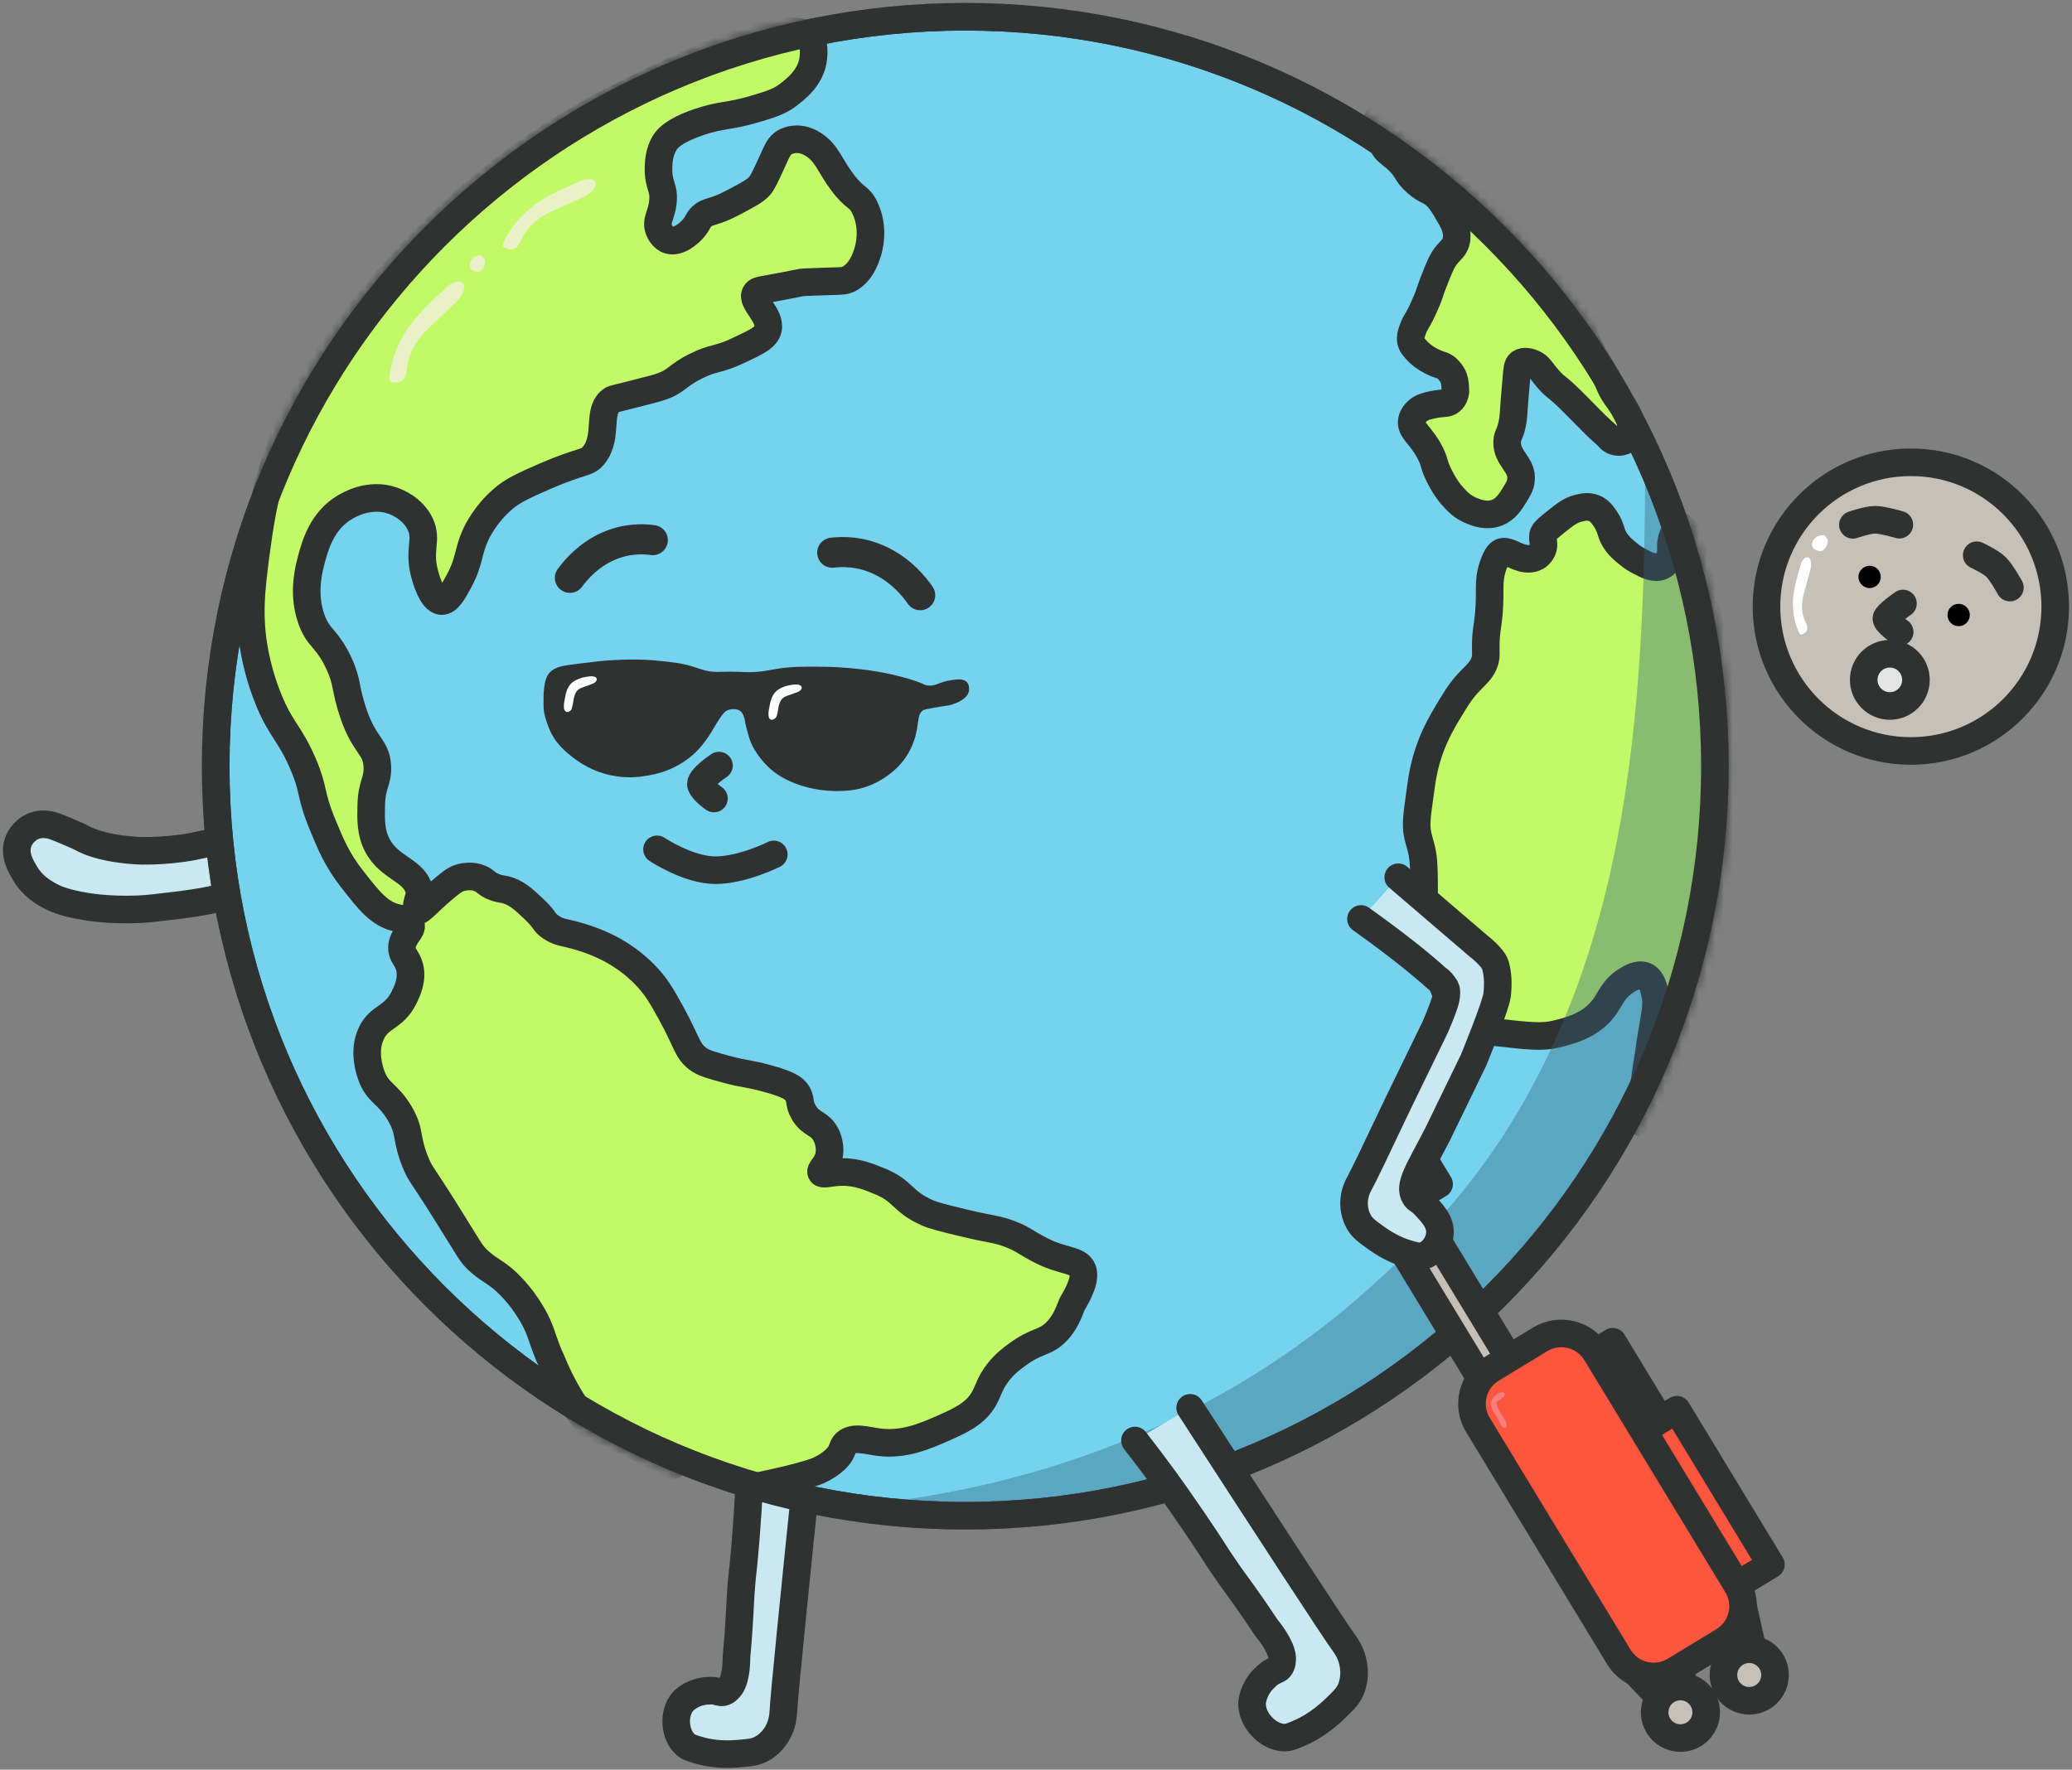 <svg xmlns="http://www.w3.org/2000/svg" width="247" height="211" fill="none" viewBox="0 0 247 211"><rect x="0" y="0" width="247" height="211" fill="#808080" stroke="none"/><path fill="#C8E9F1" stroke="#303131" stroke-linecap="round" stroke-linejoin="round" stroke-width="3.288" d="M96.414 173.415C94.691 190.097 93.477 202.138 93.379 204.116C93.359 204.351 93.34 205.212 92.889 206.211C92.733 206.543 92.185 207.699 90.912 208.443C90.129 208.912 89.404 208.971 87.995 209.089C85.802 209.284 84.216 208.952 83.276 208.678C82.454 208.443 82.043 208.306 81.69 207.973C80.418 206.837 80.183 204.253 81.436 202.843C81.436 202.843 82.336 201.844 83.961 201.629C84.04 201.609 84.255 201.59 84.51 201.59C84.725 201.57 84.901 201.57 85.077 201.59C85.645 201.668 85.841 201.825 86.174 201.766C86.605 201.688 86.937 201.277 87.094 201.061C87.819 200.024 87.799 197.713 87.799 197.498C87.975 195.638 88.073 194.13 88.132 193.112C88.249 191.35 88.23 190.919 88.347 189.431C88.465 187.728 88.523 187.806 88.739 185.359C88.837 184.341 88.993 182.402 89.15 179.994C89.228 178.819 89.267 177.938 89.267 177.742C89.365 175.726 89.404 173.944 89.444 172.437L96.414 173.415Z"/><path fill="#C5C0B8" stroke="#303131" stroke-linecap="round" stroke-linejoin="round" stroke-width="3.288" d="M227.79 89.538C237.286 89.538 245 81.844 245 72.328C245 62.833 237.305 55.118 227.79 55.118C218.294 55.118 210.58 62.813 210.58 72.328C210.58 81.824 218.294 89.538 227.79 89.538Z"/><path fill="#E4E4E4" stroke="#303131" stroke-linecap="round" stroke-linejoin="round" stroke-width="3.288" d="M225.284 84.174C227.006 84.174 228.397 82.784 228.397 81.061C228.397 79.338 227.006 77.948 225.284 77.948C223.561 77.948 222.17 79.338 222.17 81.061C222.17 82.784 223.58 84.174 225.284 84.174Z"/><path fill="#000" d="M222.875 70.116C223.619 70.116 224.207 69.509 224.207 68.785C224.207 68.06 223.6 67.453 222.875 67.453C222.151 67.453 221.544 68.06 221.544 68.785C221.544 69.509 222.151 70.116 222.875 70.116Z"/><path fill="#000" d="M233.487 74.658C234.231 74.658 234.819 74.051 234.819 73.327C234.819 72.583 234.212 71.996 233.487 71.996C232.743 71.996 232.156 72.583 232.156 73.327C232.156 74.051 232.743 74.658 233.487 74.658Z"/><path stroke="#303131" stroke-linecap="round" stroke-linejoin="round" stroke-width="3.288" d="M226.85 71.956C226.85 71.956 224.911 73.288 224.872 73.738C224.833 74.188 226.458 75.344 226.458 75.344"/><path stroke="#303131" stroke-linecap="round" stroke-linejoin="round" stroke-width="3.288" d="M220.878 62.578C220.878 62.578 222.601 61.971 223.522 61.971C224.442 61.971 226.419 62.558 226.419 62.558"/><path stroke="#303131" stroke-linecap="round" stroke-linejoin="round" stroke-width="3.288" d="M235.641 66.2C235.641 66.2 237.305 66.964 237.951 67.61C238.598 68.236 239.596 70.057 239.596 70.057"/><path fill="#fff" d="M215.063 75.52C214.633 75.853 214.515 75.579 214.378 75.246C213.654 73.542 213.575 71.8 213.947 70.018C214.143 69.059 214.437 68.138 214.691 67.199C214.75 67.022 214.867 66.846 214.985 66.69C215.318 66.298 215.729 66.357 215.846 66.866C215.925 67.199 215.905 67.571 215.827 67.884C215.572 68.882 215.279 69.881 215.005 70.879C214.711 72.015 214.73 73.112 215.24 74.188C215.474 74.658 215.651 75.167 215.063 75.52Z"/><path fill="#fff" d="M217.491 63.812C217.569 63.949 217.882 64.223 217.882 64.497C217.882 65.182 217.295 65.848 216.845 65.711C216.434 65.593 215.944 65.436 216.003 64.849C216.062 64.223 216.649 63.753 217.491 63.812Z"/><path fill="#C8E9F1" stroke="#303131" stroke-linecap="round" stroke-linejoin="round" stroke-width="3.288" d="M16.472 108.413C12.85 108.55 10.442 108.139 9.463 107.943C7.407 107.551 6.545 107.12 6.076 106.886C5.234 106.435 3.922 105.711 2.982 104.125C2.493 103.303 1.67 101.952 2.14 100.483C2.551 99.23 3.667 98.643 3.765 98.603C4.607 98.173 5.429 98.271 5.762 98.329C6.173 98.369 6.722 98.584 7.798 99.034C8.386 99.289 8.777 99.445 9.208 99.641C9.639 99.837 9.952 99.994 9.991 100.033C12.674 101.384 16.942 101.443 16.942 101.443C20.172 101.482 22.972 100.933 22.972 100.933C24.852 100.561 26.105 100.092 26.849 100.777C27.338 101.208 27.397 101.932 27.515 103.361C27.632 104.791 27.671 105.515 27.417 106.063C27.006 106.944 25.988 107.297 21.426 107.904C18.919 108.197 17.647 108.374 16.472 108.413Z"/><mask id="mask0_443_345" style="mask-type:alpha" width="183" height="183" x="24" y="0" maskUnits="userSpaceOnUse"><path fill="#76D3EF" stroke="#303131" stroke-linecap="round" stroke-linejoin="round" stroke-width="3.288" d="M115.073 180.719C164.432 180.719 204.432 140.718 204.432 91.359C204.432 42 164.412 2 115.073 2C65.733 2 25.713 42 25.713 91.359C25.713 140.718 65.714 180.719 115.073 180.719Z"/></mask><g mask="url(#mask0_443_345)"><path fill="#76D3EF" stroke="#303131" stroke-linecap="round" stroke-linejoin="round" stroke-width="3.288" d="M115.073 180.719C164.432 180.719 204.432 140.718 204.432 91.359C204.432 42 164.412 2 115.073 2C65.733 2 25.713 42 25.713 91.359C25.713 140.718 65.714 180.719 115.073 180.719Z"/><path fill="#C2FA67" stroke="#303131" stroke-linecap="round" stroke-linejoin="round" stroke-width="3.288" d="M171.48 23.635C171.911 24.124 172.244 24.692 172.909 25.847C173.262 26.474 173.458 26.866 173.575 27.394C173.634 27.668 173.732 28.236 173.575 28.823C173.379 29.528 172.968 29.783 172.479 30.37C171.891 31.055 171.539 31.976 170.834 33.777C170.403 34.893 170.482 34.913 170.07 35.872C169.679 36.773 169.464 37.282 169.072 37.967C168.798 38.456 168.602 38.73 168.406 39.298C168.23 39.788 168.113 40.16 168.191 40.63C168.289 41.178 168.641 41.511 169.072 41.961C169.248 42.137 169.738 42.607 170.619 43.057C171.696 43.625 171.95 43.449 172.498 43.938C172.635 44.076 173.203 44.585 173.379 45.368C173.497 45.916 173.497 46.699 173.497 46.699C173.458 47.032 173.321 47.482 172.949 47.796C172.479 48.187 172.048 47.991 170.854 48.246C170.09 48.403 169.483 48.54 168.974 49.01C168.857 49.107 168.426 49.519 168.308 50.106C168.073 51.3 169.405 51.849 170.521 54.061C171.108 55.236 170.873 55.373 171.617 56.822C171.97 57.507 172.361 58.231 173.047 59.034C173.595 59.661 174.28 60.444 175.474 60.914C176.062 61.149 177.217 61.599 178.45 61.129C179.508 60.718 180.056 59.817 180.545 59.034C180.957 58.368 181.25 57.898 181.309 57.272C181.544 55.373 179.586 54.688 179.664 52.651C179.703 51.79 180.036 51.907 180.33 50.223C180.408 49.812 180.447 49.107 180.545 47.698C180.604 46.856 180.702 46.014 180.761 45.172C180.859 43.958 180.878 43.547 181.211 43.292C181.701 42.94 182.445 43.214 182.64 43.292C183.541 43.625 183.678 44.232 184.735 45.387C185.479 46.21 185.46 45.955 187.046 47.482C187.516 47.933 187.907 48.344 188.69 49.127C189.748 50.184 189.943 50.419 190.57 51.007C190.922 51.32 191.666 52.005 191.666 52.005C191.745 52.123 192.077 52.553 192.665 52.671C193.272 52.788 193.898 52.514 194.212 52.123C194.74 51.457 194.427 50.458 194.212 49.812C193.879 48.755 193.428 48.403 192.665 47.287C191.647 45.799 192.097 45.916 190.785 43.762C190.609 43.469 189.532 41.687 189.141 40.669C189.082 40.532 188.827 40.199 188.808 39.729C188.788 39.279 189.004 39.024 189.082 38.789C189.395 37.889 188.044 36.733 186.811 35.265C186.028 34.345 185.421 33.268 184.716 32.289C182.386 29.078 182.66 29.254 181.955 28.432C180.8 27.042 180.643 27.218 178 24.692C176.59 23.341 176.747 23.4 174.143 20.835C171.891 18.623 171.284 18.094 170.403 17.526C169.738 17.096 168.739 16.528 167.76 15.979C165.92 14.942 165.939 15.02 165.45 14.648C164.882 14.217 164.53 13.884 164.353 13.982C164.216 14.061 164.255 14.335 164.471 15.529C164.647 16.528 164.745 17.017 164.804 17.174C165.117 17.937 165.626 18.212 166.35 18.819C167.917 20.169 167.466 20.561 168.876 21.794C170.168 22.91 170.54 22.578 171.519 23.674L171.48 23.635Z"/><path fill="#C2FA67" d="M89.13 177.449C89.13 177.449 95.337 176.235 97.51 175.354C97.51 175.354 99.037 174.708 99.899 173.67C99.938 173.611 99.977 173.572 100.016 173.533C100.525 172.809 100.388 172.495 100.8 172.084C101.7 171.223 103.267 171.751 104.735 171.947C107.731 172.339 110.217 171.242 112.214 170.381C114.427 169.402 116.267 168.599 117.324 166.719C117.853 165.76 117.99 164.879 119.028 163.567C119.772 162.627 120.516 162.06 121.123 161.609C123.648 159.71 124.549 160.219 125.978 158.731C126.957 157.713 127.388 156.558 127.819 155.461C129.366 152.916 129.326 151.722 128.896 151.115C128.25 150.195 126.527 150.312 124.275 149.177C122.18 148.119 122.082 147.806 120.614 147.219C118.773 146.475 118.186 146.631 114.72 145.77C112.449 145.222 111.314 144.947 110.53 144.595C107.476 143.244 107.711 141.952 104.755 140.797C103.697 140.366 102.19 139.7 100.29 139.739C98.939 139.779 98.078 140.131 97.902 139.798C97.726 139.485 98.391 139.093 98.724 138.153C99.194 136.783 98.548 135.432 98.45 135.275C97.686 133.846 96.707 134.12 95.826 132.652C95.122 131.477 95.591 131.046 94.906 130.165C94.612 129.793 94.103 129.304 91.499 128.599C89.326 127.992 88.739 128.07 86.781 127.542C84.94 127.052 84.04 126.798 83.374 126.367C81.867 125.349 81.945 124.291 79.967 120.728C78.891 118.77 78.166 117.517 76.815 116.146C76.384 115.716 75.308 114.658 73.663 113.66C73.193 113.366 71.568 112.407 69.199 111.702C67.28 111.115 66.712 111.252 65.655 110.527C64.754 109.901 65.068 109.725 63.697 108.432C62.424 107.218 61.504 106.357 60.153 106.063C59.742 105.985 59.331 105.946 58.704 105.672C57.941 105.319 57.882 105.026 57.255 104.751C56.276 104.321 55.298 104.556 55.023 104.614C54.397 104.771 53.966 105.045 52.928 105.926C50.814 107.708 50.07 108.726 49.776 108.55C49.443 108.354 49.972 106.748 50.05 106.768V106.729C50.09 106.748 50.031 107.258 49.972 107.825C50.05 107.473 50.129 106.925 50.011 106.298C49.522 103.714 46.467 103.635 44.979 100.777C44.177 99.25 44.216 97.683 44.255 96.039C44.314 93.415 45.077 93.2 44.979 91.34C44.862 89.029 43.452 88.912 42.179 85.211C41.063 81.961 41.494 81.452 40.398 79.083C38.969 76.009 37.911 76.166 37.089 73.719C36.208 71.134 36.599 68.628 37.089 66.827C37.559 65.045 38.362 62.108 41.103 60.483C41.592 60.189 44.04 58.74 46.781 59.68C47.231 59.837 49.189 60.581 50.09 62.48C50.99 64.379 49.855 65.417 50.599 68.354C50.697 68.706 51.441 71.624 52.635 71.663C53.398 71.702 54.005 70.586 54.671 69.372C56.022 66.885 55.728 65.867 56.707 63.753C56.883 63.361 57.882 61.266 59.977 59.484C61.191 58.447 62.464 57.879 64.97 56.782C69.493 54.825 69.923 55.314 70.765 54.296C72.625 52.005 71.039 48.873 73.017 47.639C73.134 47.58 73.095 47.6 75.268 47.052C77.305 46.543 78.323 46.269 78.656 46.151C80.751 45.466 80.613 44.8 83.022 43.625C85.156 42.568 85.489 42.979 88.034 41.785C90.246 40.747 91.343 40.218 91.558 39.22C91.891 37.556 89.463 35.931 90.07 34.971C90.246 34.678 90.618 34.619 90.932 34.56C95.866 33.66 95.376 33.679 95.768 33.66C100.33 33.444 100.623 33.64 101.387 33.15C102.699 32.309 103.169 30.879 103.423 30.096C103.521 29.802 104.324 27.238 103.071 24.712C102.366 23.302 101.955 23.792 100.408 21.716C98.861 19.66 98.626 18.329 97.001 17.252C96.492 16.919 95.885 16.645 95.161 16.606C94.926 16.587 94.182 16.587 93.496 16.998C92.89 17.389 92.674 17.898 92.145 19.073C91.323 20.874 90.912 21.775 90.56 22.166C90.031 22.754 89.287 23.145 87.819 23.929C86.84 24.438 86.291 24.731 85.489 25.006C84.647 25.299 84.353 25.299 83.883 25.632C83.198 26.122 83.276 26.533 82.65 27.238C82.082 27.903 80.809 28.96 79.732 28.628C78.969 28.393 78.616 27.551 78.558 27.394C78.127 26.298 78.871 25.691 79.028 24.046C79.204 22.304 78.479 22.166 78.499 20.111C78.499 19.523 78.519 18.153 79.282 16.959C79.556 16.547 80.241 15.627 83.218 14.589C85.998 13.63 86.742 13.943 89.894 13.023C91.871 12.436 92.89 12.122 93.947 11.32C94.71 10.732 96.747 9.264 96.962 6.856C97.001 6.464 97.119 5.211 96.57 4.487C94.338 1.55 81.24 7.932 77.735 9.636C72.703 12.083 66.888 14.922 59.859 20.306C56.629 22.793 49.013 28.98 41.71 38.946C38.381 43.488 35.209 47.894 32.958 54.57C31.411 59.152 30.902 63.009 30.51 65.926C29.962 70.116 29.531 73.503 30.373 77.85C30.863 80.415 31.626 82.431 31.94 83.214C33.486 87.091 34.524 87.326 36.13 91.085C37.52 94.335 36.874 94.511 38.499 98.427C39.399 100.62 40.202 102.539 41.905 104.712C43.961 107.355 45.214 108.961 47.27 109.431C47.877 109.568 48.758 109.666 48.974 110.214C49.248 110.958 47.955 111.585 47.916 112.975C47.897 113.954 48.562 114.189 48.837 115.344C49.189 116.812 48.543 118.144 48.19 118.888C46.937 121.433 45.254 121.1 44.255 123.215C43.256 125.368 44.079 127.679 44.255 128.188C45.019 130.381 46.213 130.302 47.662 132.769C49.013 135.08 48.288 135.647 49.62 138.8C50.129 140.013 50.207 139.818 53.026 144.301C56.022 149.059 56.081 149.47 57.216 150.469C58.606 151.663 59.331 151.741 60.878 153.347C62.189 154.698 62.953 155.931 63.364 156.617C64.656 158.77 64.519 159.671 65.851 162.51C66.516 164.135 67.437 165.975 68.729 167.894C69.238 168.638 69.767 169.323 70.276 169.95C74.544 171.81 77.872 173.474 80.183 174.708"/><path stroke="#303131" stroke-linecap="round" stroke-linejoin="round" stroke-width="3.288" d="M89.13 177.449C89.13 177.449 95.337 176.235 97.51 175.354C97.51 175.354 99.037 174.708 99.899 173.67C99.938 173.611 99.977 173.572 100.016 173.533C100.525 172.809 100.388 172.495 100.8 172.084C101.7 171.223 103.267 171.751 104.735 171.947C107.731 172.339 110.217 171.242 112.214 170.381C114.427 169.402 116.267 168.599 117.324 166.719C117.853 165.76 117.99 164.879 119.028 163.567C119.772 162.627 120.516 162.06 121.123 161.609C123.648 159.71 124.549 160.219 125.978 158.731C126.957 157.713 127.388 156.558 127.819 155.461C129.366 152.916 129.326 151.722 128.896 151.115C128.25 150.195 126.527 150.312 124.275 149.177C122.18 148.119 122.082 147.806 120.614 147.219C118.773 146.475 118.186 146.631 114.72 145.77C112.449 145.222 111.314 144.947 110.53 144.595C107.476 143.244 107.711 141.952 104.755 140.797C103.697 140.366 102.19 139.7 100.29 139.739C98.939 139.779 98.078 140.131 97.902 139.798C97.726 139.485 98.391 139.093 98.724 138.153C99.194 136.783 98.548 135.432 98.45 135.275C97.686 133.846 96.707 134.12 95.826 132.652C95.122 131.477 95.591 131.046 94.906 130.165C94.612 129.793 94.103 129.304 91.499 128.599C89.326 127.992 88.739 128.07 86.781 127.542C84.94 127.052 84.04 126.798 83.374 126.367C81.867 125.349 81.945 124.291 79.967 120.728C78.891 118.77 78.166 117.517 76.815 116.146C76.384 115.716 75.308 114.658 73.663 113.66C73.193 113.366 71.568 112.407 69.199 111.702C67.28 111.115 66.712 111.252 65.655 110.527C64.754 109.901 65.068 109.725 63.697 108.432C62.424 107.218 61.504 106.357 60.153 106.063C59.742 105.985 59.331 105.946 58.704 105.672C57.941 105.319 57.882 105.026 57.255 104.751C56.276 104.321 55.298 104.556 55.023 104.614C54.397 104.771 53.966 105.045 52.928 105.926C50.814 107.708 50.07 108.726 49.776 108.55C49.443 108.354 49.972 106.748 50.05 106.768V106.729C50.09 106.748 50.031 107.258 49.972 107.825C50.05 107.473 50.129 106.925 50.011 106.298C49.522 103.714 46.467 103.635 44.979 100.777C44.177 99.25 44.216 97.683 44.255 96.039C44.314 93.415 45.077 93.2 44.979 91.34C44.862 89.029 43.452 88.912 42.179 85.211C41.063 81.961 41.494 81.452 40.398 79.083C38.969 76.009 37.911 76.166 37.089 73.718C36.208 71.134 36.599 68.628 37.089 66.827C37.559 65.045 38.362 62.108 41.103 60.483C41.592 60.189 44.04 58.74 46.781 59.68C47.231 59.837 49.189 60.581 50.09 62.48C50.99 64.379 49.855 65.417 50.599 68.354C50.697 68.706 51.441 71.624 52.635 71.663C53.398 71.702 54.005 70.586 54.671 69.372C56.022 66.885 55.728 65.867 56.707 63.753C56.883 63.361 57.882 61.266 59.977 59.484C61.191 58.447 62.464 57.879 64.97 56.782C69.493 54.825 69.923 55.314 70.765 54.296C72.625 52.005 71.039 48.873 73.017 47.639C73.134 47.58 73.095 47.6 75.268 47.052C77.305 46.543 78.323 46.269 78.656 46.151C80.751 45.466 80.613 44.8 83.022 43.625C85.156 42.568 85.489 42.979 88.034 41.785C90.246 40.747 91.343 40.218 91.558 39.22C91.891 37.556 89.463 35.931 90.07 34.971C90.246 34.678 90.618 34.619 90.932 34.56C95.866 33.66 95.376 33.679 95.768 33.66C100.33 33.444 100.623 33.64 101.387 33.15C102.699 32.309 103.169 30.879 103.423 30.096C103.521 29.802 104.324 27.238 103.071 24.712C102.366 23.302 101.955 23.792 100.408 21.716C98.861 19.66 98.626 18.329 97.001 17.252C96.492 16.919 95.885 16.645 95.161 16.606C94.926 16.587 94.182 16.587 93.496 16.998C92.89 17.389 92.674 17.898 92.146 19.073C91.323 20.874 90.912 21.775 90.56 22.166C90.031 22.754 89.287 23.145 87.819 23.929C86.84 24.438 86.291 24.731 85.489 25.006C84.647 25.299 84.353 25.299 83.883 25.632C83.198 26.122 83.276 26.533 82.65 27.238C82.082 27.903 80.809 28.96 79.732 28.628C78.969 28.393 78.616 27.551 78.558 27.394C78.127 26.298 78.871 25.691 79.028 24.046C79.204 22.304 78.479 22.166 78.499 20.111C78.499 19.523 78.519 18.153 79.282 16.959C79.556 16.547 80.241 15.627 83.218 14.589C85.998 13.63 86.742 13.943 89.894 13.023C91.871 12.436 92.89 12.122 93.947 11.32C94.71 10.732 96.747 9.264 96.962 6.856C97.001 6.464 97.119 5.211 96.57 4.487C94.338 1.55 81.24 7.932 77.735 9.636C72.704 12.083 66.888 14.922 59.859 20.306C56.629 22.793 49.013 28.98 41.71 38.946C38.381 43.488 35.209 47.894 32.958 54.57C31.411 59.152 30.902 63.009 30.51 65.926C29.962 70.116 29.531 73.503 30.373 77.85C30.863 80.415 31.626 82.431 31.94 83.214C33.486 87.091 34.524 87.326 36.13 91.085C37.52 94.335 36.874 94.511 38.499 98.427C39.399 100.62 40.202 102.539 41.905 104.712C43.961 107.355 45.214 108.961 47.27 109.431C47.877 109.568 48.758 109.666 48.974 110.214C49.248 110.958 47.955 111.585 47.916 112.975C47.897 113.954 48.562 114.189 48.837 115.344C49.189 116.812 48.543 118.144 48.19 118.888C46.937 121.433 45.254 121.1 44.255 123.215C43.256 125.368 44.079 127.679 44.255 128.188C45.019 130.381 46.213 130.302 47.662 132.769C49.013 135.08 48.288 135.647 49.62 138.8C50.129 140.013 50.207 139.818 53.026 144.301C56.022 149.059 56.081 149.47 57.216 150.469C58.606 151.663 59.331 151.741 60.878 153.347C62.189 154.698 62.953 155.931 63.364 156.617C64.656 158.77 64.519 159.671 65.851 162.51C66.516 164.135 67.437 165.975 68.729 167.894C69.238 168.638 69.767 169.323 70.276 169.95C74.544 171.81 77.872 173.474 80.183 174.708"/><path stroke="#303131" stroke-linecap="round" stroke-linejoin="round" stroke-width="3.288" d="M78.323 101.266C78.323 101.266 82.043 103.753 85.273 103.753C88.504 103.753 92.243 101.873 92.243 101.873"/><path fill="#EAF0C8" d="M60.486 29.646C59.742 29.47 59.918 29.098 60.153 28.628C61.367 26.239 63.247 24.536 65.557 23.282C66.791 22.617 68.102 22.069 69.395 21.501C69.649 21.383 69.943 21.364 70.217 21.364C70.961 21.383 71.274 21.873 70.824 22.48C70.53 22.871 70.119 23.204 69.688 23.42C68.337 24.085 66.947 24.653 65.596 25.28C64.069 26.004 62.855 27.042 62.131 28.608C61.818 29.293 61.426 29.979 60.486 29.646Z"/><path fill="#EAF0C8" d="M57.353 30.429C57.451 30.566 57.784 30.801 57.823 31.075C57.902 31.741 57.393 32.465 56.923 32.407C56.492 32.348 56.002 32.23 56.002 31.643C55.983 31.016 56.511 30.468 57.353 30.429Z"/><path fill="#EAF0C8" d="M47.172 45.603C46.35 45.701 46.389 45.231 46.467 44.683C46.859 41.785 48.21 39.357 50.148 37.262C51.186 36.127 52.341 35.108 53.457 34.071C53.672 33.875 53.966 33.718 54.26 33.64C55.043 33.386 55.533 33.797 55.298 34.58C55.141 35.089 54.808 35.578 54.436 35.95C53.281 37.105 52.047 38.182 50.892 39.337C49.581 40.63 48.68 42.137 48.504 44.017C48.406 44.781 48.23 45.622 47.172 45.603Z"/><path fill="#C2FA67" stroke="#303131" stroke-linecap="round" stroke-linejoin="round" stroke-width="3.288" d="M200.301 62.774C199.851 62.793 199.381 63.792 199.244 64.457C199.048 65.358 199.381 65.848 198.97 66.592C198.891 66.729 198.637 67.238 198.089 67.492C197.227 67.884 196.248 67.355 195.328 66.866C194.623 66.494 194.134 66.063 193.82 65.808C193.488 65.534 193.116 65.201 192.763 64.751C191.902 63.635 192.195 63.048 191.334 61.814C190.981 61.305 190.629 60.816 190.002 60.581C189.337 60.326 188.71 60.463 188.221 60.581C187.242 60.816 186.596 61.325 185.636 62.088C184.599 62.93 184.05 63.322 183.952 63.772C183.815 64.418 184.187 64.888 183.855 65.593C183.698 65.926 183.463 66.161 183.287 66.298C183.208 66.357 183.091 66.435 182.934 66.494C182.739 66.572 182.406 66.67 181.897 66.611C180.722 66.474 179.802 65.593 179.058 65.808C178.823 65.887 178.451 66.102 178 67.414C177.315 69.411 177.746 70.233 177.472 73.288C177.315 74.913 177.139 75.226 177.119 76.753C177.1 77.908 177.178 78.124 177.041 78.711C176.708 79.925 175.964 80.395 174.907 81.55C174.065 82.49 173.576 83.293 172.597 84.918C172.029 85.877 171.167 87.306 170.462 89.264C169.718 91.32 169.503 92.906 169.229 94.962C168.916 97.213 168.759 98.329 168.994 99.485C169.209 100.561 169.542 101.168 169.679 102.696C169.738 103.498 169.758 104.673 169.758 104.908C169.777 105.75 169.758 106.376 169.758 106.514C169.738 108.432 170.267 111.722 171.187 114.952C171.872 117.38 172.42 118.574 172.694 119.123C173.341 120.434 173.771 121.276 174.652 121.962C175.436 122.568 176.297 122.862 178.647 123.117C182.112 123.508 183.855 123.704 185.499 123.293C187.046 122.921 189.591 122.294 191.177 120.18C192.019 119.064 192.293 117.948 193.762 116.988C194.251 116.675 195.23 116.029 196.072 116.362C196.933 116.714 197.168 117.869 197.305 118.574C197.56 119.808 197.364 120.513 196.855 123.547C196.522 125.564 196.64 125.133 196.326 127.013C196.326 127.013 196.17 127.914 195.876 130.204C195.798 130.772 195.817 131.203 195.798 132.064C195.759 133.298 195.739 133.905 195.817 133.944C196.17 134.061 197.717 130.87 199.087 127.267C200.164 124.468 200.928 122.099 202.2 116.871C205 105.339 205.235 104.105 205.392 102.03C205.411 101.697 205.431 99.113 205.47 93.944C205.548 85.309 205.49 83.645 205.215 81.335C205.039 79.886 204.569 77.693 203.61 73.327C201.593 64.125 200.849 62.734 200.301 62.774Z"/><path fill="#fff" d="M71.764 85.486C71.705 85.486 71.607 85.466 71.529 85.407C71.45 85.349 71.216 85.153 71.392 84.174C71.568 83.214 71.666 82.607 72.234 82.04C72.234 82.04 72.978 81.296 74.603 81.217C74.799 81.217 74.975 81.276 74.994 81.276C75.073 81.315 75.171 81.335 75.21 81.433C75.288 81.55 75.229 81.707 75.21 81.726C75.131 81.942 74.896 82.04 74.818 82.079C73.761 82.529 73.271 82.549 72.919 82.94C72.566 83.332 72.488 84.017 72.469 84.135C72.429 84.428 72.39 84.585 72.312 84.918C72.253 85.172 72.214 85.349 71.764 85.486Z"/><path fill="#fff" d="M96.531 86.602C96.472 86.602 96.375 86.582 96.296 86.523C96.218 86.465 96.003 86.249 96.179 85.29C96.355 84.33 96.472 83.724 97.06 83.175C97.06 83.175 97.823 82.431 99.429 82.392C99.625 82.392 99.801 82.451 99.821 82.47C99.899 82.51 99.997 82.549 100.036 82.627C100.114 82.745 100.056 82.901 100.036 82.921C99.958 83.136 99.723 83.234 99.644 83.273C98.587 83.704 98.098 83.724 97.745 84.096C97.373 84.487 97.295 85.153 97.275 85.29C97.236 85.584 97.197 85.74 97.119 86.073C97.04 86.308 96.982 86.484 96.531 86.602Z"/><path fill="#303131" d="M67.593 79.318C68.455 79.181 69.316 79.103 70.177 78.985C71.998 78.731 73.467 78.692 74.27 78.653C75.209 78.633 76.678 78.594 78.577 78.79C80.261 78.966 81.22 79.064 82.512 79.455C83.491 79.749 84.079 80.043 85.175 80.101C85.684 80.121 85.9 80.082 87.016 80.082C87.975 80.082 88.465 80.121 88.895 80.141C90.403 80.18 91.499 79.945 92.478 79.769C94.358 79.455 95.807 79.475 97.999 79.494C98.391 79.494 101.485 79.534 104.637 80.082C105.812 80.278 106.751 80.513 106.947 80.571C107.672 80.748 108.357 80.924 109.238 81.237C110.315 81.609 110.197 81.687 110.569 81.726C111.568 81.864 111.862 81.315 113.369 81.1C114.133 80.982 114.838 80.904 115.249 81.315C115.64 81.726 115.503 82.392 115.503 82.412C115.288 83.391 113.957 83.841 113.506 83.998C113.056 84.154 113.017 84.076 111.215 84.409C110.53 84.526 110.178 84.605 110.099 84.644C109.218 85.172 109.649 86.386 108.925 88.403C108.514 89.558 107.946 90.361 107.632 90.752C106.908 91.673 106.144 92.24 105.753 92.514C104.793 93.2 103.952 93.552 103.58 93.689C102.072 94.277 100.799 94.296 99.879 94.316C99.507 94.316 98.195 94.335 96.531 93.944C95.983 93.807 95.082 93.591 93.986 93.063C93.535 92.847 92.909 92.534 92.184 91.966C91.91 91.751 91.264 91.203 90.618 90.361C90.207 89.813 89.639 89.049 89.306 87.953C88.993 86.856 88.837 86.288 88.797 85.916C88.797 85.916 88.739 85.368 88.425 84.957C88.386 84.898 88.288 84.781 88.132 84.703C87.995 84.624 87.858 84.585 87.799 84.585C87.153 84.448 86.644 84.722 86.644 84.722C86.252 84.937 85.919 85.447 85.273 86.484C85.273 86.504 85.273 86.465 85.273 86.484C85.254 86.504 84.451 88.031 83.374 89.225C82.415 90.302 81.436 90.889 80.966 91.164C79.38 92.084 77.97 92.338 77.089 92.495C75.953 92.691 75.092 92.691 74.818 92.671C74.504 92.671 73.741 92.632 72.821 92.436C70.628 91.986 69.081 90.889 68.572 90.517C67.652 89.832 66.222 88.755 65.478 86.895C65.126 85.995 64.774 85.114 64.793 83.939C64.813 83.547 64.695 81.629 65.244 80.591C65.792 79.553 67.064 79.416 67.593 79.318Z"/><path fill="#fff" d="M67.652 84.898C67.593 84.898 67.495 84.879 67.417 84.82C67.339 84.761 67.104 84.565 67.28 83.586C67.456 82.627 67.554 82.02 68.122 81.452C68.122 81.452 68.866 80.708 70.491 80.63C70.687 80.63 70.863 80.689 70.882 80.689C70.961 80.728 71.059 80.747 71.098 80.845C71.176 80.963 71.117 81.119 71.098 81.139C71.019 81.354 70.784 81.452 70.706 81.491C69.649 81.942 69.159 81.961 68.807 82.353C68.455 82.744 68.376 83.43 68.357 83.547C68.318 83.841 68.278 83.998 68.2 84.33C68.141 84.585 68.102 84.761 67.652 84.898Z"/><path fill="#fff" d="M92.028 85.818C91.97 85.818 91.872 85.799 91.793 85.74C91.715 85.681 91.5 85.466 91.676 84.507C91.852 83.547 91.97 82.94 92.557 82.392C92.557 82.392 93.321 81.648 94.926 81.609C95.122 81.609 95.298 81.668 95.318 81.687C95.396 81.726 95.494 81.766 95.533 81.844C95.611 81.961 95.553 82.118 95.533 82.138C95.455 82.353 95.22 82.451 95.141 82.49C94.084 82.921 93.595 82.94 93.242 83.312C92.87 83.704 92.792 84.37 92.772 84.507C92.733 84.8 92.694 84.957 92.616 85.29C92.537 85.525 92.479 85.701 92.028 85.818Z"/><path fill="#33637C" d="M103.952 179.27C114.994 178.095 140.623 173.807 163.042 153.758C167.447 149.803 175.729 142.265 182.425 129.969C193.82 109 196.111 84.683 196.111 55.51C196.111 55.51 202.513 70.977 203.864 82.979C206.488 106.161 199.106 123.587 197.462 127.287C188.279 148.041 172.968 159.182 166.801 163.665C164.295 165.486 162.258 166.778 161.769 167.072C154.309 171.751 141.876 177.958 125.606 179.74C120.418 180.307 112.938 180.621 103.952 179.27Z" opacity=".4"/><path stroke="#303131" stroke-linecap="round" stroke-linejoin="round" stroke-width="3.288" d="M85.71 91.281C85.71 91.281 83.267 92.876 83.575 93.627C83.886 94.377 85.11 95.205 85.11 95.205"/><path stroke="#303131" stroke-linecap="round" stroke-linejoin="round" stroke-width="3.587" d="M109.694 70.966C108.928 69.865 107.371 67.967 104.874 66.802C102.519 65.704 100.401 65.756 99.209 65.897"/><path stroke="#303131" stroke-linecap="round" stroke-linejoin="round" stroke-width="3.587" d="M67.937 68.896C68.674 67.89 70.166 66.161 72.519 65.128C74.737 64.155 76.711 64.245 77.819 64.397"/></g><path stroke="#303131" stroke-linecap="round" stroke-linejoin="round" stroke-width="3.288" d="M115.073 180.719C164.432 180.719 204.432 140.718 204.432 91.359C204.432 42 164.412 2 115.073 2C65.733 2 25.713 42 25.713 91.359C25.713 140.718 65.714 180.719 115.073 180.719Z"/><path fill="#C5C0B8" stroke="#303131" stroke-linecap="round" stroke-linejoin="round" stroke-width="3.288" d="M162.693 141.683L164.857 145.248L171.552 141.183L169.388 137.618L162.693 141.683Z"/><path fill="#FE563E" stroke="#303131" stroke-linecap="round" stroke-linejoin="round" stroke-width="3.288" d="M192.249 159.974L184.785 164.506L190.241 173.494L197.706 168.962L192.249 159.974Z"/><path fill="#C5C0B8" stroke="#303131" stroke-linecap="round" stroke-linejoin="round" stroke-width="3.288" d="M166.337 139.624L162.772 141.788L177.273 165.671L180.837 163.506L166.337 139.624Z"/><path fill="#FE563E" stroke="#303131" stroke-linecap="round" stroke-linejoin="round" stroke-width="3.288" d="M199.898 168.079L191.68 173.068L202.888 191.528L211.106 186.539L199.898 168.079Z"/><path fill="#C5C0B8" stroke="#303131" stroke-linecap="round" stroke-linejoin="round" stroke-width="3.288" d="M203.16 194.933L206.469 198.399L209.19 197.792L207.878 191.918L203.16 194.933Z"/><path fill="#C5C0B8" stroke="#303131" stroke-linecap="round" stroke-linejoin="round" stroke-width="3.288" d="M208.524 202.784C210.222 202.784 211.598 201.408 211.598 199.71C211.598 198.013 210.222 196.636 208.524 196.636C206.826 196.636 205.45 198.013 205.45 199.71C205.45 201.408 206.826 202.784 208.524 202.784Z"/><path fill="#C5C0B8" stroke="#303131" stroke-linecap="round" stroke-linejoin="round" stroke-width="3.288" d="M194.956 199.358L198.264 202.843L200.986 202.236L199.674 196.362L194.956 199.358Z"/><path fill="#FE563E" stroke="#303131" stroke-linecap="round" stroke-linejoin="round" stroke-width="3.288" d="M205.45 195.657L199.655 199.182C197.364 200.572 194.368 199.847 192.978 197.557L176.179 169.891C174.789 167.6 175.514 164.605 177.804 163.215L183.6 159.69C185.891 158.3 188.886 159.025 190.276 161.316L207.075 188.981C208.485 191.272 207.741 194.267 205.45 195.657Z"/><path fill="#C5C0B8" stroke="#303131" stroke-linecap="round" stroke-linejoin="round" stroke-width="3.288" d="M200.321 207.229C202.018 207.229 203.394 205.852 203.394 204.155C203.394 202.457 202.018 201.081 200.321 201.081C198.623 201.081 197.247 202.457 197.247 204.155C197.247 205.852 198.623 207.229 200.321 207.229Z"/><path fill="#F4807F" d="M177.824 167.796C177.882 167.992 177.941 168.149 178.372 168.873C178.685 169.402 178.646 169.323 178.705 169.421C178.881 169.774 178.901 169.97 179.116 170.126C179.155 170.165 179.351 170.283 179.468 170.224C179.586 170.165 179.586 169.95 179.586 169.872C179.586 169.539 179.429 169.323 179.077 168.795C178.979 168.658 178.705 168.247 178.47 167.679C178.411 167.542 178.352 167.366 178.411 167.209C178.45 167.131 178.489 167.072 178.842 166.837C179.214 166.582 179.312 166.543 179.37 166.387C179.41 166.289 179.41 166.152 179.331 166.073C179.312 166.054 179.253 165.995 179.038 166.015C178.666 166.054 178.392 166.25 178.294 166.347C178.196 166.426 178.039 166.563 177.902 166.798C177.785 166.994 177.765 167.17 177.765 167.228C177.745 167.287 177.726 167.483 177.824 167.796Z"/><path fill="#C8E9F1" d="M141.876 167.855C151.803 183.166 158.969 194.189 160.242 195.931C160.379 196.127 160.966 196.891 161.24 198.026C161.338 198.418 161.651 199.769 161.103 201.257C160.751 202.197 160.183 202.725 159.067 203.802C157.344 205.447 155.778 206.269 154.799 206.68C153.937 207.052 153.506 207.209 152.978 207.17C151.118 207.072 149.16 205.036 149.258 203C149.258 203 149.336 201.551 150.57 200.239C150.628 200.18 150.805 200.004 151 199.828C151.177 199.671 151.314 199.554 151.49 199.436C152.018 199.103 152.293 199.123 152.547 198.829C152.86 198.457 152.86 197.889 152.841 197.615C152.743 196.245 151.157 194.306 151 194.13C149.884 192.446 148.945 191.095 148.298 190.195C147.182 188.628 146.889 188.276 145.968 186.925C144.911 185.398 145.009 185.437 143.521 183.205C142.895 182.265 141.72 180.523 140.212 178.369C139.468 177.331 138.92 176.568 138.783 176.372C137.491 174.61 136.316 173.063 135.298 171.751"/><path stroke="#303131" stroke-linecap="round" stroke-linejoin="round" stroke-width="3.288" d="M141.876 167.855C151.803 183.166 158.969 194.189 160.242 195.931C160.379 196.127 160.966 196.891 161.24 198.026C161.338 198.418 161.651 199.769 161.103 201.257C160.751 202.197 160.183 202.725 159.067 203.802C157.344 205.447 155.778 206.269 154.799 206.68C153.937 207.052 153.506 207.209 152.978 207.17C151.118 207.072 149.16 205.036 149.258 203C149.258 203 149.336 201.551 150.57 200.239C150.628 200.18 150.805 200.004 151 199.828C151.177 199.671 151.314 199.554 151.49 199.436C152.018 199.103 152.293 199.123 152.547 198.829C152.86 198.457 152.86 197.889 152.841 197.615C152.743 196.245 151.157 194.306 151 194.13C149.884 192.446 148.945 191.095 148.298 190.195C147.182 188.628 146.889 188.276 145.968 186.925C144.911 185.398 145.009 185.437 143.521 183.205C142.895 182.265 141.72 180.523 140.212 178.369C139.468 177.331 138.92 176.568 138.783 176.372C137.491 174.61 136.316 173.063 135.298 171.751"/><path fill="#C8E9F1" d="M162.239 109.568C164.529 111.193 166.35 112.583 167.643 113.601C169.131 114.776 169.992 115.52 170.54 115.99C170.873 116.283 171.206 116.616 171.598 116.89C171.793 117.027 172.361 117.811 172.381 117.909C172.518 118.613 172.263 119.455 172.244 119.494C171.793 120.885 171.03 122.608 170.971 122.705L166.664 131.555C164.157 136.842 162.493 140.327 162.004 141.188C161.906 141.364 161.534 142.05 161.436 143.009C161.397 143.342 161.319 144.477 161.965 145.652C162.376 146.396 162.924 146.788 163.981 147.551C165.646 148.765 167.036 149.274 167.936 149.529C168.7 149.744 169.091 149.862 169.522 149.764C170.717 149.529 171.656 148.178 171.656 146.886C171.656 145.593 170.697 144.615 169.894 143.753C169.131 142.95 168.935 143.087 168.68 142.657C167.838 141.364 169.17 139.524 171.382 135.217L175.65 126.425C175.65 126.425 178.294 120.023 178.47 118.613C178.626 117.184 178.548 116.107 178.274 115.109C178 114.13 176.277 112.818 176.277 112.818C173.458 110.41 170.227 107.629 166.683 104.595"/><path stroke="#303131" stroke-linecap="round" stroke-linejoin="round" stroke-width="3.288" d="M162.239 109.568C164.529 111.193 166.35 112.583 167.643 113.601C169.131 114.776 169.992 115.52 170.54 115.99C170.873 116.283 171.206 116.616 171.598 116.89C171.793 117.027 172.361 117.811 172.381 117.909C172.518 118.613 172.263 119.455 172.244 119.494C171.793 120.885 171.03 122.608 170.971 122.705L166.664 131.555C164.157 136.842 162.493 140.327 162.004 141.188C161.906 141.364 161.534 142.05 161.436 143.009C161.397 143.342 161.319 144.477 161.965 145.652C162.376 146.396 162.924 146.788 163.981 147.551C165.646 148.765 167.036 149.274 167.936 149.529C168.7 149.744 169.091 149.862 169.522 149.764C170.717 149.529 171.656 148.178 171.656 146.886C171.656 145.593 170.697 144.615 169.894 143.753C169.131 142.95 168.935 143.087 168.68 142.657C167.838 141.364 169.17 139.524 171.382 135.217L175.65 126.425C175.65 126.425 178.294 120.023 178.47 118.613C178.626 117.184 178.548 116.107 178.274 115.109C178 114.13 176.277 112.818 176.277 112.818C173.458 110.41 170.227 107.629 166.683 104.595"/></svg>
